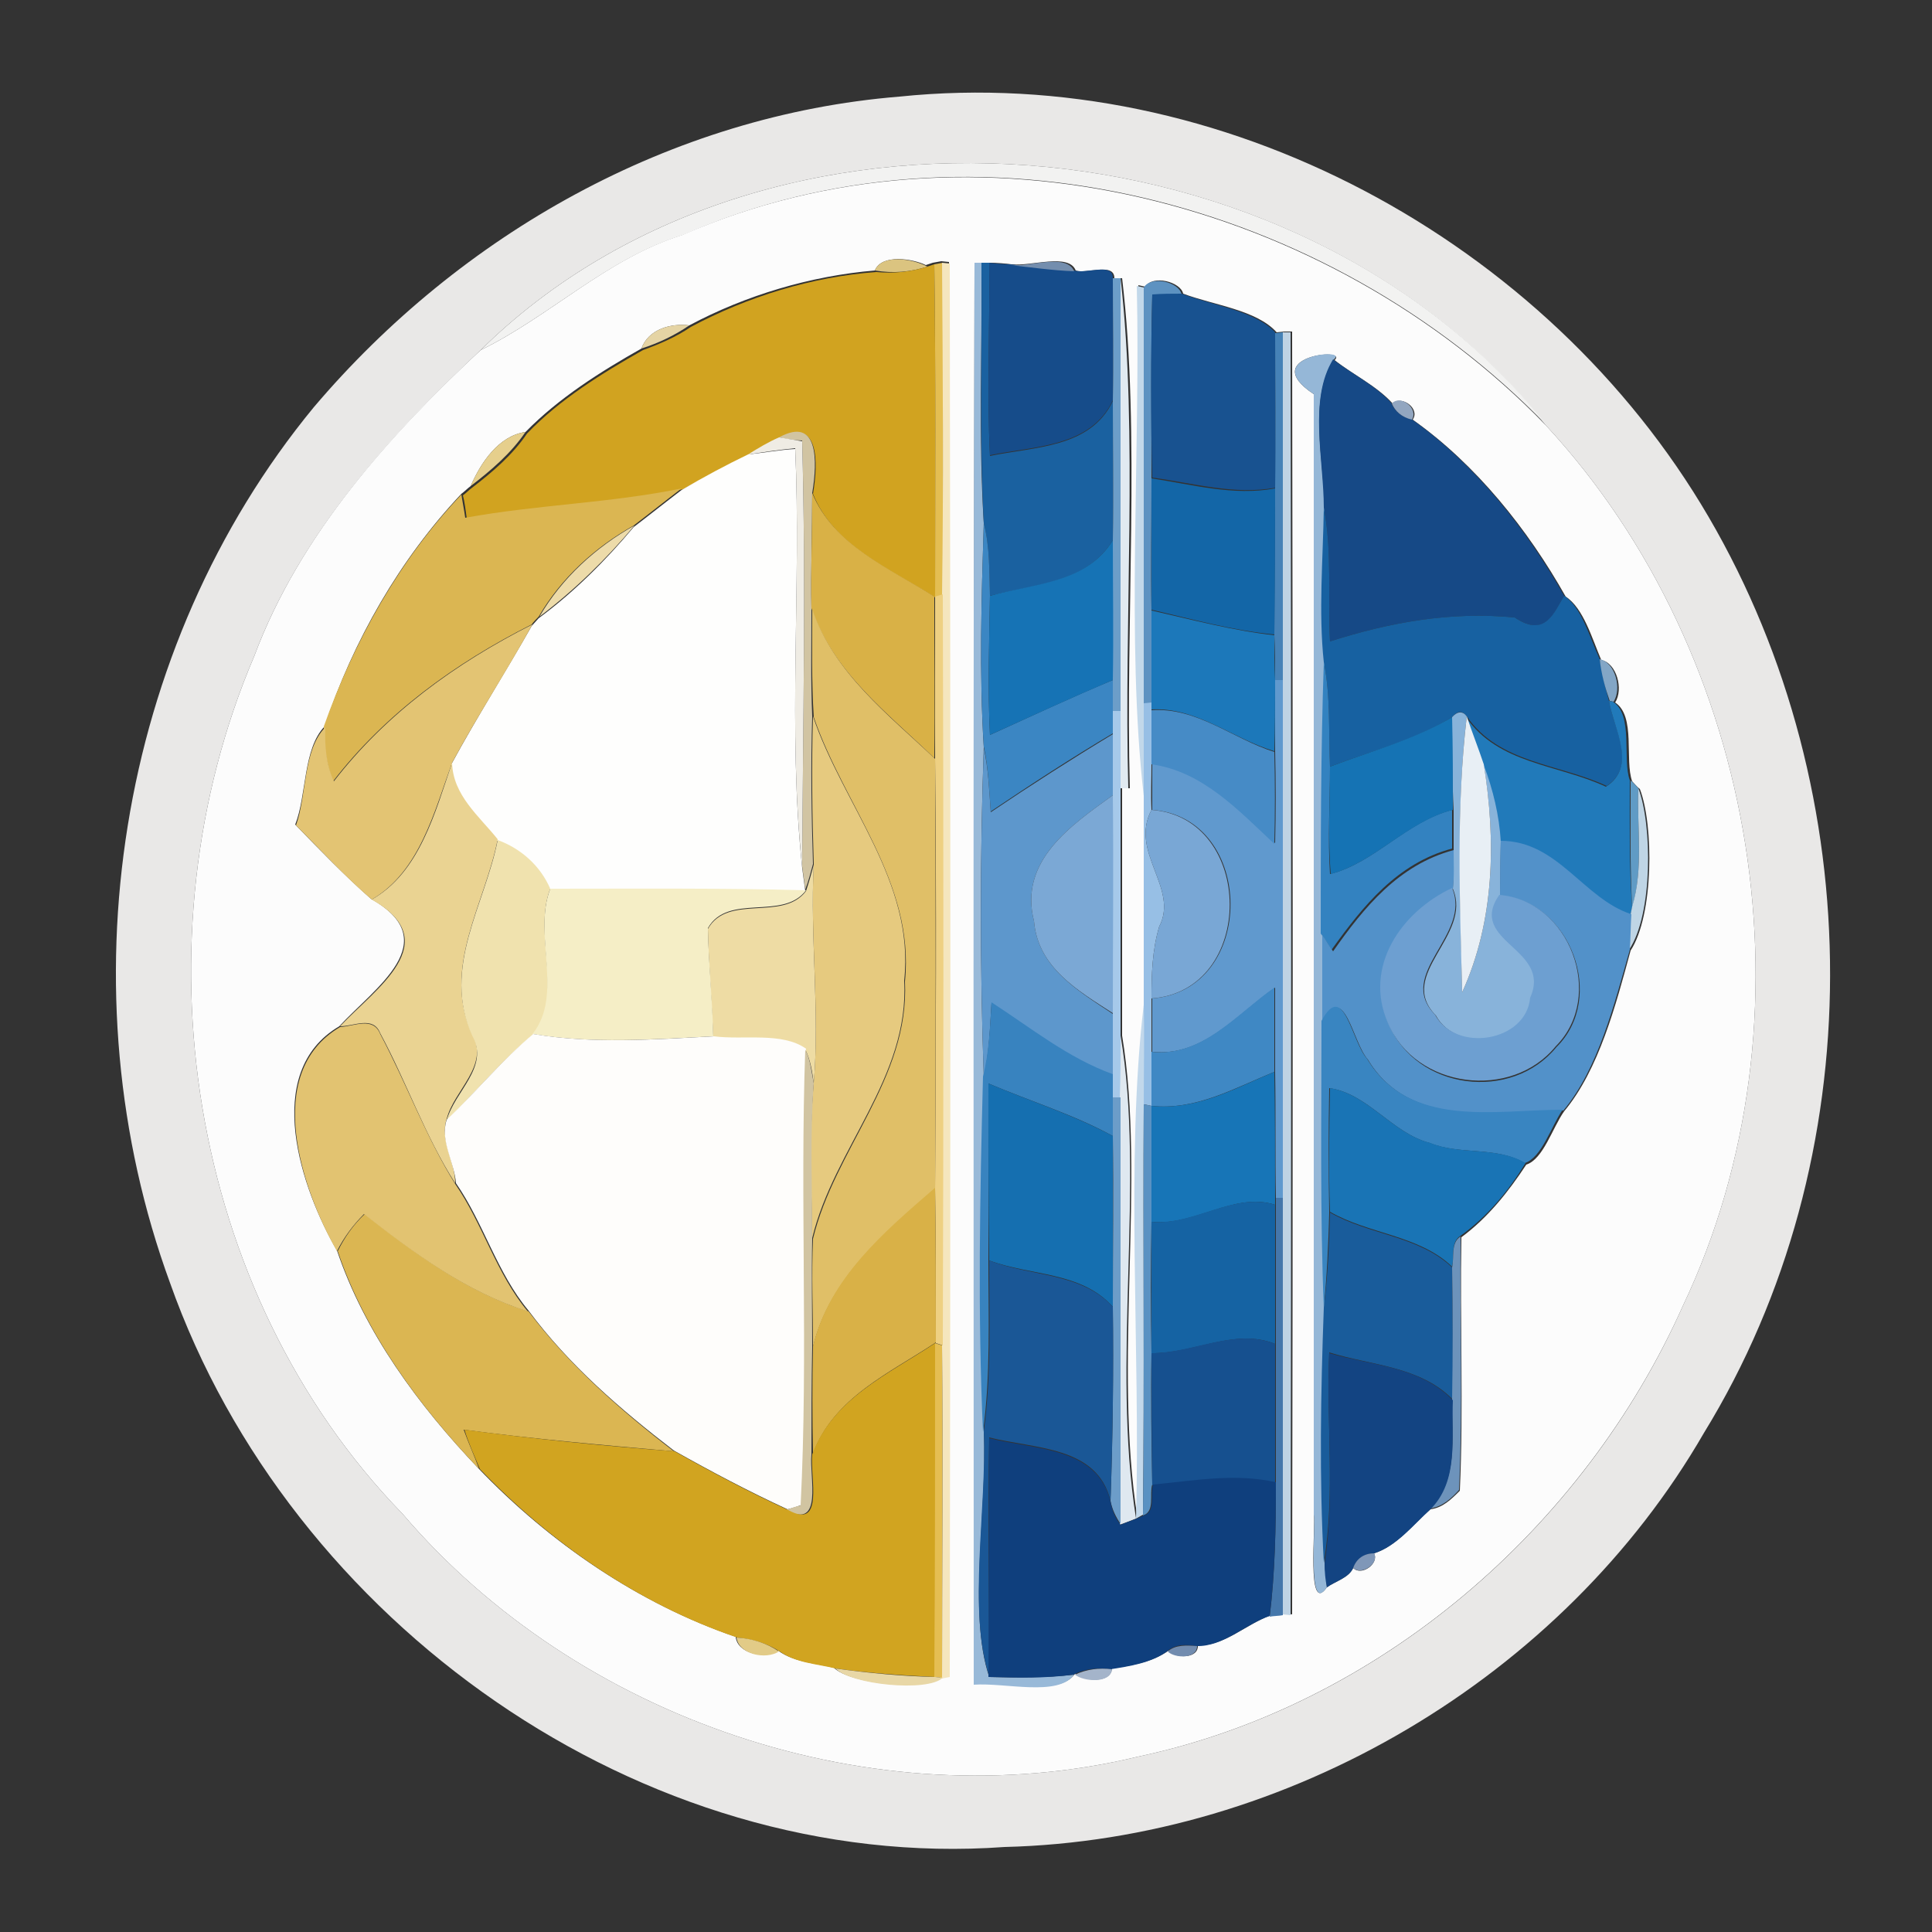 <?xml version="1.0" encoding="utf-8"?>
<!-- Generator: Adobe Illustrator 26.0.3, SVG Export Plug-In . SVG Version: 6.00 Build 0)  -->
<svg version="1.1" id="Layer_1" xmlns="http://www.w3.org/2000/svg" xmlns:xlink="http://www.w3.org/1999/xlink" x="0px" y="0px"
	 viewBox="0 0 250 250" style="enable-background:new 0 0 250 250;" xml:space="preserve">
<rect x="0" y="0" width="250" height="250" fill="#333333" stroke="none"/>
<style type="text/css">
	.st0{fill:#E9E8E7;}
	.st1{fill:#F2F2F1;}
	.st2{fill:#FCFCFC;}
	.st3{fill:#DBC480;}
	.st4{fill:#D1A320;}
	.st5{fill:#E4BE52;}
	.st6{fill:#F5E6BE;}
	.st7{fill:#98B9D8;}
	.st8{fill:#1A61A0;}
	.st9{fill:#164C8A;}
	.st10{fill:#748EAE;}
	.st11{fill:#6C9EC9;}
	.st12{fill:#E1EAF1;}
	.st13{fill:#5D92C1;}
	.st14{fill:#C2D8EA;}
	.st15{fill:#185290;}
	.st16{fill:#E5D4A4;}
	.st17{fill:#4682B7;}
	.st18{fill:#BFD3E4;}
	.st19{fill:#95B7D7;}
	.st20{fill:#164986;}
	.st21{fill:#92A6C0;}
	.st22{fill:#E6CF8C;}
	.st23{fill:#D1C4A2;}
	.st24{fill:#EFECE4;}
	.st25{fill:#FEFEFD;}
	.st26{fill:#1366A7;}
	.st27{fill:#DBB652;}
	.st28{fill:#D9B146;}
	.st29{fill:#1761A1;}
	.st30{fill:#EDDBA9;}
	.st31{fill:#3B86C3;}
	.st32{fill:#1673B5;}
	.st33{fill:#EED082;}
	.st34{fill:#E0BF67;}
	.st35{fill:#1C78BA;}
	.st36{fill:#E3C473;}
	.st37{fill:#83A6C6;}
	.st38{fill:#3382C0;}
	.st39{fill:#6099CE;}
	.st40{fill:#97BFE5;}
	.st41{fill:#217ABA;}
	.st42{fill:#A6C9EA;}
	.st43{fill:#468BC6;}
	.st44{fill:#88B3DA;}
	.st45{fill:#E6CA7F;}
	.st46{fill:#1573B4;}
	.st47{fill:#E8EFF5;}
	.st48{fill:#5D97CC;}
	.st49{fill:#EAD392;}
	.st50{fill:#609BC5;}
	.st51{fill:#BFD5E5;}
	.st52{fill:#7BA8D5;}
	.st53{fill:#79A7D5;}
	.st54{fill:#F0E2AE;}
	.st55{fill:#5291C9;}
	.st56{fill:#EEDCA4;}
	.st57{fill:#F5EEC6;}
	.st58{fill:#6D9FD1;}
	.st59{fill:#3F88C4;}
	.st60{fill:#3883BF;}
	.st61{fill:#C2D8EB;}
	.st62{fill:#3985C1;}
	.st63{fill:#E2C371;}
	.st64{fill:#FEFDFB;}
	.st65{fill:#DFE8F0;}
	.st66{fill:#D1C4A1;}
	.st67{fill:#1775B7;}
	.st68{fill:#156FB0;}
	.st69{fill:#1974B5;}
	.st70{fill:#6C9DC9;}
	.st71{fill:#5991C2;}
	.st72{fill:#D9B147;}
	.st73{fill:#1563A3;}
	.st74{fill:#4577AB;}
	.st75{fill:#195C9B;}
	.st76{fill:#6D93BB;}
	.st77{fill:#1A5796;}
	.st78{fill:#16508F;}
	.st79{fill:#D1A420;}
	.st80{fill:#E5BE52;}
	.st81{fill:#134482;}
	.st82{fill:#0F3F7D;}
	.st83{fill:#7F97B8;}
	.st84{fill:#E2CB87;}
	.st85{fill:#728CAF;}
	.st86{fill:#E8D7A6;}
	.st87{fill:#A4B4CA;}
</style>
<g id="_x23_e9e8e7ff">
	<path class="st0" d="M116.4,12.5c41.6-4.3,83.8,18.6,104.7,54.4c20.9,35.8,21.2,83-0.6,118.5c-18.3,31.7-53.9,52.7-90.5,53.6
		c-47,3.4-92.5-29.2-108-73C8.2,128.3,15,83.8,40.6,52.7C59.6,30.3,86.8,14.9,116.4,12.5 M62.2,45.3C50.5,56.3,38.8,69.1,32.9,84.9
		c-15.6,36.5-8.7,82.3,19.2,111c22.6,26.5,60.9,39.7,95.2,31.4c31.2-6.6,57.7-29.6,70.5-58.4c17.5-36.9,9.9-84-17.8-113.9
		C168.1,14.6,99,9,62.2,45.3z"/>
</g>
<g id="_x23_f2f2f1ff">
	<path class="st1" d="M62.2,45.3C99,9,168.1,14.6,200.1,55c-28.2-29.1-73.9-41.2-111.7-24.6C78.6,33.4,71.2,40.9,62.2,45.3z"/>
</g>
<g id="_x23_fcfcfcff">
	<path class="st2" d="M88.3,30.4c37.8-16.5,83.5-4.5,111.7,24.6c27.7,29.9,35.3,77,17.8,113.9c-12.9,28.9-39.4,51.8-70.5,58.4
		c-34.3,8.3-72.6-4.9-95.2-31.4c-27.9-28.7-34.8-74.5-19.2-111c5.9-15.8,17.6-28.7,29.3-39.6C71.2,40.9,78.6,33.4,88.3,30.4
		 M113.2,35c-8.3,0.7-16.7,3.2-24,7.1c-2.4-0.3-5.3,0.5-6.2,3c-5.3,3-10.7,6.4-15,10.8c-3.5,0.5-5.8,4-7.1,7c-0.3,0.2-0.9,0.8-1.2,1
		c-8,8.5-14,19-17.7,30.1c-2.8,2.9-2.3,8.9-3.8,12.7c3.2,3.3,6.4,6.6,9.8,9.6c9.7,5.5,0.5,11.5-4.1,16.5c-10.2,6-4.8,21.3-0.3,29
		c3.6,10.7,10.6,20.1,18.3,28.2c9.2,9.6,20.7,17.5,33.3,21.8c0.2,2.2,3.8,2.9,5.5,1.8c2.1,1.5,4.8,1.6,7.2,2.2
		c2.1,2.1,12,3.1,13.9,1.2l1-0.2c0.1-61,0.1-121.9,0-182.9l-1-0.1l-1.1,0.2l-0.9,0.3C118.2,33.5,114.1,32.8,113.2,35 M126.1,34
		c-0.1,61.3-0.1,122.6,0,183.9c4.1-0.3,10.9,1.6,13-1.3c1.2,0.9,4.6,1.3,4.8-0.7c2.5-0.4,5.2-0.8,7.3-2.3c0.9,1,3.9,1.1,3.8-0.7
		c3.5,0.1,6.3-2.8,9.5-3.9c0.4,0,1.3-0.1,1.7-0.2l1,0.1c0.1-55.3,0.1-110.7,0-166l-1,0l-1,0.1c-2.6-2.9-8.1-3.5-12.1-5
		c-0.3-1.5-3.9-2.5-4.9-0.9l-0.9-0.2c0.5,21.7-1.4,46,0.9,66.1c0,9,0,18,0,27c-2.3,20.2-0.4,44.7-1,66.5c-3.2-20.1,1.1-43.7-2-62.5
		c0-10.7,0-21.3,0-32l1,0c-0.6-21.7,1.4-45.9-1-66l-1,0c0-2.1-3.6-0.5-5-1c-0.9-2.3-5.8-0.5-8.3-0.8c-0.7-0.1-2-0.2-2.7-0.2l-1,0
		L126.1,34 M170,51c0,48.3,0,96.7,0,145c0.3,1.2-1,13.2,1.7,9.4c1.1-0.8,2.8-1.2,3.4-2.5c1.1,1.1,3.4-0.6,2.7-1.9
		c2.9-0.9,5.1-3.8,7.3-5.7c1.6-0.2,2.7-1.3,3.8-2.4c0.5-10.9,0-21.8,0.2-32.8c3.4-2.5,6.1-5.9,8.4-9.4c2.2-0.7,3.4-4.8,4.9-6.9
		c4.5-5.4,6.7-13.8,8.6-20.8c3-4.6,3-16.2,1.2-20.9c-0.3-0.2-0.8-0.8-1-1c-1-2.8,0.5-8.4-2.2-10.2c1.1-1.7,0.2-5.1-1.8-5.5
		c-1.2-2.8-2.3-6.7-4.6-8.2c-4.9-8.7-11.6-17.1-19.8-22.9c1-1.4-1.4-3.2-2.6-2.1c-2.1-2.3-5.1-3.7-7.5-5.6
		C174.6,44.9,162.6,46.1,170,51z"/>
</g>
<g id="_x23_dbc480ff">
	<path class="st3" d="M113.2,35c0.9-2.2,5-1.5,6.8-0.5C117.8,35.2,115.6,35.4,113.2,35z"/>
</g>
<g id="_x23_d1a320ff">
	<path class="st4" d="M120,34.5l0.9-0.3c0.2,14.4,0.1,28.7,0.1,43.1c-5.8-3.7-13.1-6.6-15.8-13.4c0.7-4.1,0.8-10-4.3-7.2
		c-1.4,0.6-2.7,1.4-4,2.2c-2.9,1.4-5.7,2.9-8.5,4.4c-9.2,1.9-18.8,2.1-28,3.8c-0.1-0.8-0.3-2.3-0.5-3c0.3-0.2,0.9-0.8,1.2-1
		c2.6-2,5.2-4.2,7.1-7c4.2-4.4,9.7-7.8,15-10.8c2.2-0.8,4.3-1.7,6.2-3c7.3-3.9,15.7-6.5,24-7.1C115.6,35.4,117.8,35.2,120,34.5z"/>
</g>
<g id="_x23_e4be52ff">
	<path class="st5" d="M120.9,34.2l1.1-0.2c0.1,14.3,0.1,28.6,0,43l-1,0.3C121,62.9,121.1,48.5,120.9,34.2z"/>
</g>
<g id="_x23_f5e6beff">
	<path class="st6" d="M121.9,34l1,0.1c0.1,61,0.1,121.9,0,182.9l-1,0.2c0-14.3,0.1-28.7,0-43c0.1-32.4,0.1-64.8,0-97.2
		C122.1,62.6,122,48.3,121.9,34z"/>
</g>
<g id="_x23_98b9d8ff">
	<path class="st7" d="M126.1,34l0.9,0c0.1,11.2-0.4,22.5,0.3,33.7c-0.3,9.7-0.6,19.3,0,29c-0.5,14.2-0.5,28.4,0,42.6
		c-0.4,15.3-0.7,30.7,0,46c0.5,10-2.1,23.3,0.7,31.7c3.7,0.1,7.4,0.1,11-0.3c-2.1,2.9-8.9,1-13,1.3C126,156.6,125.9,95.3,126.1,34z"
		/>
</g>
<g id="_x23_1a61a0ff">
	<path class="st8" d="M127,34l1,0c0.1,8.3-0.3,16.7,0.1,25c5.7-1.2,13-1,15.9-7.1c0,6,0.1,12,0,18c-3.4,5.6-10.2,5.7-15.9,7.2
		c-0.1-3.2,0-6.3-0.8-9.4C126.7,56.5,127.1,45.2,127,34z"/>
</g>
<g id="_x23_164c8aff">
	<path class="st9" d="M128,34c0.7,0.1,2.1,0.2,2.7,0.2c2.7,0.3,5.5,0.7,8.3,0.8c1.4,0.5,5.1-1.1,5,1c0,5.3,0.1,10.6,0,15.8
		c-2.9,6.1-10.1,5.9-15.9,7.1C127.7,50.7,128.1,42.3,128,34z"/>
</g>
<g id="_x23_748eaeff">
	<path class="st10" d="M130.7,34.3c2.4,0.3,7.3-1.6,8.3,0.8C136.2,35,133.5,34.6,130.7,34.3z"/>
</g>
<g id="_x23_6c9ec9ff">
	<path class="st11" d="M144,36l1,0c0,18.7,0,37.3,0,56l-1,0c0-1.3,0-2.7,0-4c0-6,0-12.1,0-18.1c0.1-6,0-12,0-18
		C144.1,46.6,144,41.3,144,36z"/>
</g>
<g id="_x23_e1eaf1ff">
	<path class="st12" d="M145,36c2.3,20.1,0.4,44.3,1,66l-1,0c0-3.3,0-6.7,0-10C145,73.3,145,54.7,145,36z"/>
</g>
<g id="_x23_5d92c1ff">
	<path class="st13" d="M148,37.2c1-1.6,4.6-0.7,4.9,0.9c-1.3,0-2.6,0-3.8,0.1c-0.2,7.9-0.1,15.8-0.1,23.8c0,5.7-0.1,11.4,0,17.1
		c0,4,0,8,0,11.9l-1,0.1C148,73.1,148,55.1,148,37.2z"/>
</g>
<g id="_x23_c2d8eaff">
	<path class="st14" d="M147.1,37l0.9,0.2C148,55.1,148,73.1,148,91c0,4,0,8,0,12C145.7,82.9,147.6,58.6,147.1,37z"/>
</g>
<g id="_x23_185290ff">
	<path class="st15" d="M149.1,38.1c1.3-0.1,2.6-0.1,3.8-0.1c3.9,1.5,9.5,2.2,12.1,5c0,6.7,0.1,13.4,0.1,20.1c-5.4,1-10.7-0.6-16-1.3
		C148.9,54,148.9,46,149.1,38.1z"/>
</g>
<g id="_x23_e5d4a4ff">
	<path class="st16" d="M83,45.1c0.9-2.5,3.8-3.3,6.2-3C87.3,43.4,85.2,44.4,83,45.1z"/>
</g>
<g id="_x23_4682b7ff">
	<path class="st17" d="M165,43.1l1-0.1c0,15,0.1,30,0,45l-1,0c0-1.9,0-3.9-0.1-5.8c0-6.3,0.1-12.6,0.1-18.9
		C165.1,56.5,165,49.8,165,43.1z"/>
</g>
<g id="_x23_bfd3e4ff">
	<path class="st18" d="M166,43l1,0c0.1,55.3,0.1,110.7,0,166l-1-0.1c0-18,0-36,0-54c0-22.3,0-44.7,0-67C166,73,166,58,166,43z"/>
</g>
<g id="_x23_95b7d7ff">
	<path class="st19" d="M170,51c-7.4-4.9,4.7-6.1,2.6-4.5c-3.3,5.2-1.3,12.9-1.2,19.2c-0.1,6.7-0.7,13.4,0,20
		c-0.4,11.7-0.4,23.4-0.3,35.2c0,3.7,0,7.5,0,11.2c0,12.4-0.2,24.8,0.3,37.2c-0.4,11-0.6,22,0,33c0.1,1,0.2,2.1,0.3,3.1
		c-2.6,3.8-1.4-8.1-1.7-9.4C170,147.7,170,99.3,170,51z"/>
</g>
<g id="_x23_164986ff">
	<path class="st20" d="M171.3,65.7c0-6.2-2-14,1.2-19.2c2.4,1.9,5.4,3.3,7.5,5.6c0.5,1.1,1.4,1.9,2.6,2.1
		c8.2,5.8,14.9,14.2,19.8,22.9c-1.3,2.2-2.4,5.5-6.4,2.8c-8.2-0.8-16.1,0.6-23.9,3.1C171.8,77.3,172.4,71.4,171.3,65.7z"/>
</g>
<g id="_x23_92a6c0ff">
	<path class="st21" d="M180.1,52.2c1.2-1.2,3.5,0.7,2.6,2.1C181.4,54,180.5,53.2,180.1,52.2z"/>
</g>
<g id="_x23_e6cf8cff">
	<path class="st22" d="M60.9,62.9c1.3-3,3.6-6.5,7.1-7C66.1,58.7,63.5,60.9,60.9,62.9z"/>
</g>
<g id="_x23_d1c4a2ff">
	<path class="st23" d="M100.8,56.6c5.1-2.8,5,3,4.3,7.2c0,5-0.2,10-0.1,15c0,4.6-0.1,9.3,0.1,13.9c-0.2,6.4-0.1,12.8,0.1,19.1
		c-0.3,1.1-0.6,2.3-1,3.3c-0.1-0.7-0.3-2.2-0.4-3c0.1-18.4,0.5-36.7,0-55.1C103.1,57,101.6,56.8,100.8,56.6z"/>
</g>
<g id="_x23_efece4ff">
	<path class="st24" d="M96.8,58.8c1.3-0.8,2.6-1.6,4-2.2c0.8,0.1,2.3,0.4,3,0.5c0.5,18.3,0.1,36.7,0,55.1c-1.9-18-0.1-36.1-0.9-54.2
		C100.8,58.2,98.8,58.5,96.8,58.8z"/>
</g>
<g id="_x23_fefefdff">
	<path class="st25" d="M96.8,58.8c2-0.2,4.1-0.6,6.1-0.7c0.8,18-1,36.2,0.9,54.2c0.1,0.8,0.3,2.2,0.4,3c-11-0.3-22.1-0.2-33.1-0.2
		c-1.3-3-3.7-5.1-6.8-6.3c-2.4-3.1-5.8-5.7-5.9-9.9c3.3-6.1,7-11.9,10.4-17.9c0.2-0.2,0.7-0.8,0.9-1c4.6-3.4,8.7-7.5,12.3-11.8
		c2.1-1.6,4.1-3.2,6.2-4.8C91.1,61.7,93.9,60.2,96.8,58.8z"/>
</g>
<g id="_x23_1366a7ff">
	<path class="st26" d="M149,61.9c5.3,0.8,10.6,2.3,16,1.3c0,6.3,0,12.6-0.1,18.9c-5.4-0.5-10.7-2-15.9-3.2
		C149,73.3,149,67.6,149,61.9z"/>
</g>
<g id="_x23_dbb652ff">
	<path class="st27" d="M60.2,67c9.3-1.7,18.8-1.9,28-3.8c-2.1,1.6-4.1,3.2-6.2,4.8c-5,2.8-9.4,6.8-12.3,11.8c-0.2,0.2-0.7,0.7-0.9,1
		c-9.9,5-18.9,11.5-25.7,20.3c-0.9-2.2-1.2-4.7-1.2-7.1C45.8,83,51.7,72.4,59.7,64C59.8,64.7,60.1,66.2,60.2,67z"/>
	<path class="st27" d="M47.2,157.1c6.5,5.1,13.2,10.1,21.2,12.6c5.3,7,11.9,12.8,18.8,18.1c-9.1-0.8-18.2-1.6-27.2-2.8
		c0.6,1.7,1.4,3.4,2,5.1c-7.7-8.1-14.7-17.5-18.3-28.2C44.6,160.1,45.7,158.5,47.2,157.1z"/>
</g>
<g id="_x23_d9b146ff">
	<path class="st28" d="M105.1,63.8c2.8,6.8,10,9.7,15.8,13.4c0,7,0.1,14,0,20.9c-6-5.8-13.1-11.1-15.9-19.4
		C104.9,73.8,105.1,68.8,105.1,63.8z"/>
</g>
<g id="_x23_1761a1ff">
	<path class="st29" d="M171.3,65.7c1.1,5.7,0.5,11.6,0.8,17.3c7.8-2.5,15.7-3.9,23.9-3.1c4,2.7,5.1-0.7,6.4-2.8
		c2.3,1.5,3.3,5.4,4.6,8.2c0.3,1.8,0.7,3.6,1.2,5.4c0.6,3.5,3.7,8.4-0.3,11c-6.2-2.9-13.9-2.9-18.1-9c-0.6-0.8-1.2-0.7-1.9,0.1
		c-4.9,3-10.5,4.4-15.8,6.4c-0.2-4.5,0.1-9.1-0.8-13.5C170.6,79.1,171.2,72.4,171.3,65.7z"/>
</g>
<g id="_x23_eddba9ff">
	<path class="st30" d="M69.8,79.8c2.9-5,7.3-9,12.3-11.8C78.4,72.4,74.3,76.4,69.8,79.8z"/>
</g>
<g id="_x23_3b86c3ff">
	<path class="st31" d="M127.3,67.7c0.8,3.1,0.7,6.2,0.8,9.4c-0.1,6-0.3,12,0,18c5.3-2.4,10.6-4.9,15.9-7.1c0,1.3,0,2.7,0,4
		c0,0.7,0,2.2,0,2.9c-5.4,3.2-10.6,6.6-15.8,10.1c-0.2-2.8-0.3-5.6-0.9-8.4C126.7,87.1,127,77.4,127.3,67.7z"/>
</g>
<g id="_x23_1673b5ff">
	<path class="st32" d="M128.1,77.1c5.6-1.6,12.5-1.6,15.9-7.2c0,6,0.1,12.1,0,18.1c-5.4,2.3-10.6,4.7-15.9,7.1
		C127.8,89.1,128,83.1,128.1,77.1z"/>
</g>
<g id="_x23_eed082ff">
	<path class="st33" d="M121,77.2l1-0.3c0.1,32.4,0.1,64.8,0,97.2l-0.9-0.3c0-6.7,0-13.4-0.1-20c0.1-18.5,0.2-37.1,0-55.6
		C121,91.2,121,84.2,121,77.2z"/>
</g>
<g id="_x23_e0bf67ff">
	<path class="st34" d="M105.1,78.8c2.8,8.3,9.8,13.6,15.9,19.4c0.1,18.5,0.1,37.1,0,55.6c-6.5,5.7-13.7,11.7-15.8,20.5
		c0-4.7-0.2-9.3,0-14c2.8-11.6,12.5-20.8,11.9-33.3c1.3-12.8-7.9-22.8-11.8-34.2C105,88.1,105.1,83.4,105.1,78.8z"/>
</g>
<g id="_x23_1c78baff">
	<path class="st35" d="M149,79c5.3,1.2,10.5,2.6,15.9,3.2c0,1.9,0,3.9,0.1,5.8c0,3.1,0,6.2-0.1,9.2c-5.4-1.6-10-5.7-15.9-5.4l0-1
		C149,86.9,149,82.9,149,79z"/>
</g>
<g id="_x23_e3c473ff">
	<path class="st36" d="M43.2,101.1C50,92.3,59,85.8,68.9,80.8c-3.3,6-7.1,11.8-10.4,17.9c-2.3,6.3-4.2,14.1-10.4,17.7
		c-3.5-3-6.6-6.4-9.8-9.6c1.4-3.9,0.9-9.8,3.8-12.7C42,96.5,42.2,98.9,43.2,101.1z"/>
</g>
<g id="_x23_83a6c6ff">
	<path class="st37" d="M207,85.3c2,0.4,2.9,3.8,1.8,5.5l-0.5-0.1C207.7,89,207.2,87.2,207,85.3z"/>
</g>
<g id="_x23_3382c0ff">
	<path class="st38" d="M171.3,85.7c0.9,4.4,0.6,9,0.8,13.5c0,4.6-0.3,9.3,0,13.9c5.7-1.4,9.9-6.8,15.8-8.3c0,1.7,0,3.4,0,5
		c-7.1,1.9-11.5,7.4-15.6,13.1c-0.3-0.5-1-1.6-1.4-2.1C170.9,109.1,170.9,97.4,171.3,85.7z"/>
</g>
<g id="_x23_6099ceff">
	<path class="st39" d="M165,88l1,0c0,22.3,0,44.6,0,67l-0.9,0c-0.1-5.4,0-10.8-0.1-16.3c0-2.7,0-8.2,0-10.9c-4.9,3.4-9.3,9-15.9,8.3
		c0-1.7,0-5.2,0-6.9c13.6-1.1,13.4-23.4,0-24.4c0-2,0-4,0-6c6.6,0.9,11.2,6.1,15.9,10.3c0.1-4,0.1-7.9,0-11.9
		C165,94.2,165,91.1,165,88z"/>
</g>
<g id="_x23_97bfe5ff">
	<path class="st40" d="M148,91l1-0.1l0,1c0,1.7,0,5.2,0,6.9c0,2-0.1,4,0,6c-2.9,5.5,3.6,10.1,1,15.1c-0.9,3-1,6.2-1,9.3
		c0,1.7,0,5.2,0,6.9c0,1.8,0,5.3,0,7l-1-0.2c-0.1-4.3,0-8.6,0-12.9c0-9,0-18,0-27C148,99,148,95,148,91z"/>
</g>
<g id="_x23_217abaff">
	<path class="st41" d="M208.2,90.7l0.5,0.1c2.7,1.7,1.2,7.4,2.2,10.2c0,5.5-0.1,10.9,0.3,16.4l-0.2,1c-6.2-2-9.5-9.6-16.9-9.5
		c-0.2-3.4-1-6.7-2.2-9.9c-0.7-2.1-1.5-4.1-2.2-6.2c4.2,6.1,11.9,6.1,18.1,9C211.9,99.2,208.8,94.3,208.2,90.7z"/>
</g>
<g id="_x23_a6c9eaff">
	<path class="st42" d="M144,92l1,0c0,3.3,0,6.7,0,10c0,10.7,0,21.3,0,32c0,2.7,0,5.3,0,8l-1,0c0-0.7,0-2.2,0-2.9c0-2.6,0-5.3,0-7.9
		c0-9.4,0-18.8,0-28.2c0-2.6,0-5.3,0-7.9C144,94.2,144,92.8,144,92z"/>
</g>
<g id="_x23_468bc6ff">
	<path class="st43" d="M149,91.9c5.9-0.4,10.5,3.7,15.9,5.4c0.1,4,0.1,7.9,0,11.9c-4.6-4.3-9.3-9.4-15.9-10.3
		C149,97.1,149,93.6,149,91.9z"/>
</g>
<g id="_x23_88b3daff">
	<path class="st44" d="M187.9,92.8c0.7-0.8,1.4-0.8,1.9-0.1c-1.4,11.8-0.8,23.8-0.6,35.7c4.2-9.2,4.4-19.6,2.8-29.4
		c1.2,3.2,2,6.5,2.2,9.9c0,1.7-0.1,5.2-0.1,7c-4.2,6,7,6.8,4,13.3c-0.5,5.8-9.6,7.2-12.3,2.2c-5.2-5.3,4.8-10.3,2.2-16.4
		c0.1-1.7,0.1-3.3,0.1-5c0-1.7,0-3.4,0-5C187.9,100.8,187.9,96.8,187.9,92.8z"/>
</g>
<g id="_x23_e6ca7fff">
	<path class="st45" d="M105.2,92.7c3.9,11.5,13.2,21.4,11.8,34.2c0.7,12.5-9.1,21.7-11.9,33.3c-0.1-6.7-0.4-13.4,0.2-20.1
		c0.8-9.4-0.5-18.9,0-28.3C105.1,105.5,105,99.1,105.2,92.7z"/>
</g>
<g id="_x23_1573b4ff">
	<path class="st46" d="M172.1,99.2c5.3-2,10.9-3.5,15.8-6.4c0.1,4,0.1,8,0.1,12c-5.9,1.5-10.1,6.8-15.8,8.3
		C171.8,108.5,172.1,103.8,172.1,99.2z"/>
</g>
<g id="_x23_e8eff5ff">
	<path class="st47" d="M189.2,128.4c-0.3-11.9-0.8-23.8,0.6-35.7c0.7,2.1,1.5,4.1,2.2,6.2C193.6,108.8,193.4,119.2,189.2,128.4z"/>
</g>
<g id="_x23_5d97ccff">
	<path class="st48" d="M128.2,105.1c5.2-3.5,10.5-6.9,15.8-10.1c0,2.6,0,5.3,0,7.9c-5.4,3.9-12.2,8.5-10.2,16.3c0.5,6,5.7,9,10.2,12
		c0,2.6,0,5.3,0,7.9c-5.8-2.1-10.6-6-15.7-9.3c-0.2,3.2-0.3,6.4-1,9.6c-0.5-14.2-0.5-28.4,0-42.6C127.9,99.5,128,102.2,128.2,105.1z
		"/>
</g>
<g id="_x23_ead392ff">
	<path class="st49" d="M48.1,116.4c6.2-3.5,8.2-11.3,10.4-17.7c0.1,4.2,3.5,6.9,5.9,9.9c-1.6,8.3-7.3,16.6-3.3,25.2
		c2.3,4.1-2.4,7.3-3.3,11c-0.9,2.7,1.1,5.5,1.1,8.3c-3.9-6.1-6.3-13.1-9.7-19.4c-0.9-2.3-3.4-0.9-5.2-0.9
		C48.6,127.9,57.8,121.9,48.1,116.4z"/>
</g>
<g id="_x23_609bc5ff">
	<path class="st50" d="M211,101c0.3,0.2,0.8,0.8,1,1c-0.2,5.1,0.7,10.4-0.8,15.4C210.9,111.9,211,106.4,211,101z"/>
</g>
<g id="_x23_bfd5e5ff">
	<path class="st51" d="M212,102c1.8,4.7,1.9,16.3-1.2,20.9c0.1-1.5,0.1-3,0.2-4.6l0.2-1C212.7,112.4,211.8,107.1,212,102z"/>
</g>
<g id="_x23_7ba8d5ff">
	<path class="st52" d="M133.8,119.2c-2-7.8,4.8-12.4,10.2-16.3c0.1,9.4,0,18.8,0,28.2C139.5,128.2,134.3,125.2,133.8,119.2z"/>
</g>
<g id="_x23_79a7d5ff">
	<path class="st53" d="M149,104.8c13.4,1,13.6,23.4,0,24.4c0-3.1,0.1-6.3,1-9.3C152.6,114.9,146.1,110.3,149,104.8z"/>
</g>
<g id="_x23_f0e2aeff">
	<path class="st54" d="M64.4,108.7c3,1.1,5.5,3.3,6.8,6.3c-2.3,6,1.9,13.7-2.2,18.9c-4.1,3.3-7.4,7.4-11.2,11.1
		c1-3.8,5.6-6.9,3.3-11C57.1,125.2,62.8,117,64.4,108.7z"/>
</g>
<g id="_x23_5291c9ff">
	<path class="st55" d="M194.2,108.8c7.4,0,10.7,7.5,16.9,9.5c-0.1,1.5-0.1,3-0.2,4.6c-2,7-4.1,15.4-8.6,20.8
		c-8.8,0-19.8,2.5-25.3-6.6c-2-2.2-3-10.3-5.9-4.9c0-3.8,0-7.5,0-11.2c0.4,0.5,1,1.6,1.4,2.1c4-5.7,8.5-11.2,15.6-13.1
		c0,1.7,0.1,3.3-0.1,5c-6.6,3.1-11.5,10.3-8.3,17.5c3.6,8.6,15.9,10.1,21.7,3c6.5-6.4,1.8-18.9-7.3-19.6
		C194.1,114,194.1,110.6,194.2,108.8z"/>
</g>
<g id="_x23_eedca4ff">
	<path class="st56" d="M105.3,111.9c-0.5,9.4,0.8,18.9,0,28.3c-0.2-1.5-0.4-3-1.1-4.4c-3.1-2.1-8.2-1-11.9-1.6
		c-0.2-4.7-0.6-9.4-0.7-14c2.6-4.6,9.7-0.9,12.7-4.9C104.7,114.1,105,113,105.3,111.9z"/>
</g>
<g id="_x23_f5eec6ff">
	<path class="st57" d="M71.2,115c11,0,22-0.1,33.1,0.2c-3,4-10.1,0.3-12.7,4.9c0.1,4.7,0.6,9.4,0.7,14c-7.8,0.4-15.7,1-23.4-0.3
		C73,128.7,68.9,121,71.2,115z"/>
</g>
<g id="_x23_6d9fd1ff">
	<path class="st58" d="M179.6,132.4c-3.2-7.3,1.7-14.4,8.3-17.5c2.6,6.1-7.4,11.1-2.2,16.4c2.7,5,11.8,3.5,12.3-2.2
		c2.9-6.4-8.2-7.2-4-13.3c9.1,0.7,13.8,13.1,7.3,19.6C195.6,142.4,183.2,140.9,179.6,132.4z"/>
</g>
<g id="_x23_3f88c4ff">
	<path class="st59" d="M149,136.1c6.6,0.7,11-4.9,15.9-8.3c0,2.7,0,8.2,0,10.9c-5.2,2.1-10.1,5-15.9,4.4
		C149,141.4,149,137.9,149,136.1z"/>
</g>
<g id="_x23_3883bfff">
	<path class="st60" d="M128.3,129.7c5.1,3.3,9.9,7.2,15.7,9.3c0,0.7,0,2.2,0,2.9c0,1.7,0,3.4,0,5.1c-5.1-2.8-10.7-4.5-16.1-6.8
		c0,7.6,0,15.2,0,22.9c0,7.4,0.3,14.8-0.7,22.2c-0.7-15.3-0.4-30.7,0-46C128,136.1,128.1,132.9,128.3,129.7z"/>
</g>
<g id="_x23_c2d8ebff">
	<path class="st61" d="M147,196.5c0.6-21.8-1.4-46.3,1-66.5c0.1,4.3,0,8.6,0,12.9c-0.1,17.7,0.1,35.4-0.1,53.1L147,196.5z"/>
</g>
<g id="_x23_3985c1ff">
	<path class="st62" d="M171,132.1c2.9-5.4,3.9,2.7,5.9,4.9c5.5,9.1,16.5,6.6,25.3,6.6c-1.5,2.2-2.7,6.2-4.9,6.9
		c-3.7-2.2-8.4-1-12.3-2.6c-4.9-1.3-8-6.4-13-7.1c-0.1,5.4-0.1,10.7,0,16.1c-0.1,4.1-0.3,8.2-0.7,12.4
		C170.8,156.9,171,144.5,171,132.1z"/>
</g>
<g id="_x23_e2c371ff">
	<path class="st63" d="M44,132.9c1.8-0.1,4.3-1.4,5.2,0.9c3.4,6.4,5.9,13.3,9.7,19.4c3.6,5.2,5.3,11.6,9.4,16.5
		c-7.9-2.5-14.7-7.5-21.2-12.6c-1.4,1.4-2.6,3-3.5,4.8C39.2,154.2,33.8,138.9,44,132.9z"/>
</g>
<g id="_x23_fefdfbff">
	<path class="st64" d="M57.8,144.9c3.8-3.6,7.1-7.7,11.2-11.1c7.7,1.3,15.6,0.7,23.4,0.3c3.8,0.5,8.8-0.6,11.9,1.6
		c-0.7,19.7,0.3,39.4-0.5,59c-0.5,0.2-1.4,0.5-1.9,0.6c-5-2.3-9.9-4.9-14.7-7.6c-6.9-5.3-13.6-11.1-18.8-18.1
		c-4.1-4.9-5.8-11.3-9.4-16.5C58.8,150.4,56.9,147.6,57.8,144.9z"/>
</g>
<g id="_x23_dfe8f0ff">
	<path class="st65" d="M145,134c3.2,18.8-1.2,42.4,2,62.5c-0.5,0.2-1.5,0.6-2.1,0.8c0-18.4,0-36.8,0-55.2
		C145,139.3,145,136.7,145,134z"/>
</g>
<g id="_x23_d1c4a1ff">
	<path class="st66" d="M104.2,135.8c0.7,1.4,0.8,2.9,1.1,4.4c-0.5,6.7-0.2,13.4-0.2,20.1c-0.1,4.7,0,9.3,0,14
		c-0.1,4.6-0.1,9.3-0.1,13.9c-0.3,3,1.6,9.8-3.3,7.2c0.5-0.2,1.4-0.5,1.9-0.6C104.6,175.1,103.5,155.4,104.2,135.8z"/>
</g>
<g id="_x23_1775b7ff">
	<path class="st67" d="M149,143.1c5.9,0.6,10.8-2.3,15.9-4.4c0.1,5.4,0.1,10.8,0.1,16.3l0,0.9c-5.3-1.7-10.5,2.8-16,2.2
		C149,153.1,149,148.1,149,143.1z"/>
</g>
<g id="_x23_156fb0ff">
	<path class="st68" d="M127.9,140.2c5.4,2.3,10.9,4,16.1,6.8c0,7.4,0,14.7,0,22.1c-4.1-4.6-10.7-4-16-6
		C127.9,155.5,127.9,147.8,127.9,140.2z"/>
</g>
<g id="_x23_1974b5ff">
	<path class="st69" d="M172.1,140.8c5,0.8,8.1,5.9,13,7.1c3.9,1.6,8.6,0.4,12.3,2.6c-2.2,3.6-4.9,6.9-8.4,9.4
		c-1.3,0.8-0.8,2.7-1.1,4c-4.3-4.1-10.8-4.2-15.8-7.1C171.9,151.6,172,146.2,172.1,140.8z"/>
</g>
<g id="_x23_6c9dc9ff">
	<path class="st70" d="M144,142l1,0c0,18.4,0,36.8,0,55.2c-0.6-0.9-1.1-1.9-1.3-3c0.3-8.4,0.4-16.8,0.3-25.1c0-7.4,0.1-14.7,0-22.1
		C144,145.4,144,143.7,144,142z"/>
</g>
<g id="_x23_5991c2ff">
	<path class="st71" d="M148,142.9l1,0.2c0,5,0,10,0,15c-0.1,5.7-0.1,11.3,0,17c-0.1,5.6,0,11.3,0.1,17c-0.4,1.2,0.4,3.5-1.2,4
		C148.1,178.4,147.9,160.7,148,142.9z"/>
</g>
<g id="_x23_d9b147ff">
	<path class="st72" d="M105.2,174.2c2.1-8.8,9.2-14.8,15.8-20.5c0.1,6.7,0.1,13.3,0.1,20c-6,4-13.2,7.1-15.9,14.4
		C105.1,183.5,105.1,178.9,105.2,174.2z"/>
</g>
<g id="_x23_1563a3ff">
	<path class="st73" d="M149,158.1c5.5,0.5,10.7-3.9,16-2.2c0,6,0,12,0,18c-5.2-2.1-10.6,1.3-16,1.2C149,169.5,149,163.8,149,158.1z"
		/>
</g>
<g id="_x23_4577abff">
	<path class="st74" d="M165.1,155l0.9,0c0,18,0,36,0,54c-0.4,0.1-1.3,0.1-1.7,0.2c0.7-5.7,0.8-11.5,0.8-17.3c0-6,0-12,0-18
		c0-6,0-12,0-18L165.1,155z"/>
</g>
<g id="_x23_195c9bff">
	<path class="st75" d="M172.1,156.9c5,2.9,11.5,3,15.8,7.1c0.1,5.7,0.1,11.4,0.1,17.1c-4.2-4.3-10.5-4.4-16-6.1
		c-0.4,9.1,0.8,18.3-0.7,27.2c-0.6-11-0.4-22,0-33C171.8,165.2,172,161.1,172.1,156.9z"/>
</g>
<g id="_x23_6d93bbff">
	<path class="st76" d="M187.9,164c0.3-1.3-0.2-3.2,1.1-4c-0.1,10.9,0.3,21.9-0.2,32.8c-1,1.1-2.2,2.2-3.8,2.4
		c3.8-3.7,2.8-9.2,2.9-14.1C188,175.4,188,169.7,187.9,164z"/>
</g>
<g id="_x23_1a5796ff">
	<path class="st77" d="M128,163.1c5.3,2.1,11.9,1.5,16,6c0.1,8.4,0,16.8-0.3,25.1c-1.7-7.1-9.8-6.7-15.7-8.2
		c-0.2,10.3,0,20.6,0,30.9c-2.8-8.4-0.3-21.7-0.7-31.7C128.3,177.9,128,170.5,128,163.1z"/>
</g>
<g id="_x23_16508fff">
	<path class="st78" d="M149,175.1c5.4,0,10.8-3.3,16-1.2c0,6,0,12,0,18c-5.3-1.2-10.6-0.2-15.9,0.3C149,186.4,149,180.8,149,175.1z"
		/>
</g>
<g id="_x23_d1a420ff">
	<path class="st79" d="M105.1,188.2c2.7-7.3,9.9-10.4,15.9-14.4c0,14.4,0,28.8,0,43.2c-4.3-0.2-8.6-0.5-12.9-1.1
		c-2.4-0.6-5.1-0.7-7.2-2.2c-1.7-1.1-3.6-1.6-5.5-1.8c-12.7-4.3-24.2-12.3-33.3-21.8c-0.7-1.7-1.5-3.4-2-5.1
		c9,1.2,18.1,2.1,27.2,2.8c4.8,2.7,9.7,5.3,14.7,7.6C106.7,198,104.8,191.2,105.1,188.2z"/>
</g>
<g id="_x23_e5be52ff">
	<path class="st80" d="M121,173.8l0.9,0.3c0.1,14.3,0,28.7,0,43l-1-0.1C121,202.6,121,188.2,121,173.8z"/>
</g>
<g id="_x23_134482ff">
	<path class="st81" d="M172,175.1c5.5,1.6,11.8,1.7,16,6.1c-0.2,4.8,0.8,10.4-2.9,14.1c-2.2,2-4.4,4.8-7.3,5.7
		c-1.2,0-2.3,0.8-2.7,1.9c-0.6,1.3-2.3,1.7-3.4,2.5c-0.2-1-0.3-2-0.3-3.1C172.8,193.3,171.6,184.1,172,175.1z"/>
</g>
<g id="_x23_0f3f7dff">
	<path class="st82" d="M128,186.1c5.9,1.5,14,1.1,15.7,8.2c0.2,1.1,0.6,2.1,1.3,3c0.5-0.2,1.5-0.6,2.1-0.8l0.9-0.4
		c1.6-0.5,0.8-2.7,1.2-4c5.3-0.5,10.6-1.5,15.9-0.3c0,5.8-0.1,11.5-0.8,17.3c-3.2,1.1-6,4-9.5,3.9c-1.3-0.2-2.7-0.3-3.8,0.7
		c-2.1,1.5-4.8,1.9-7.3,2.3c-1.6-0.2-3.3-0.1-4.8,0.7c-3.7,0.5-7.4,0.4-11,0.3C128,206.7,127.9,196.4,128,186.1z"/>
</g>
<g id="_x23_7f97b8ff">
	<path class="st83" d="M175.1,202.9c0.4-1.2,1.4-1.9,2.7-1.9C178.5,202.3,176.2,203.9,175.1,202.9z"/>
</g>
<g id="_x23_e2cb87ff">
	<path class="st84" d="M95.3,211.9c1.9,0.1,3.9,0.7,5.5,1.8C99.1,214.8,95.6,214.1,95.3,211.9z"/>
</g>
<g id="_x23_728cafff">
	<path class="st85" d="M151.1,213.7c1-0.9,2.5-0.8,3.8-0.7C154.9,214.7,152,214.6,151.1,213.7z"/>
</g>
<g id="_x23_e8d7a6ff">
	<path class="st86" d="M108.1,215.9c4.3,0.6,8.6,1,12.9,1.1l1,0.1C120,219,110.1,218,108.1,215.9z"/>
</g>
<g id="_x23_a4b4caff">
	<path class="st87" d="M139.1,216.7c1.5-0.7,3.1-0.9,4.8-0.7C143.7,217.9,140.2,217.6,139.1,216.7z"/>
</g>
</svg>
